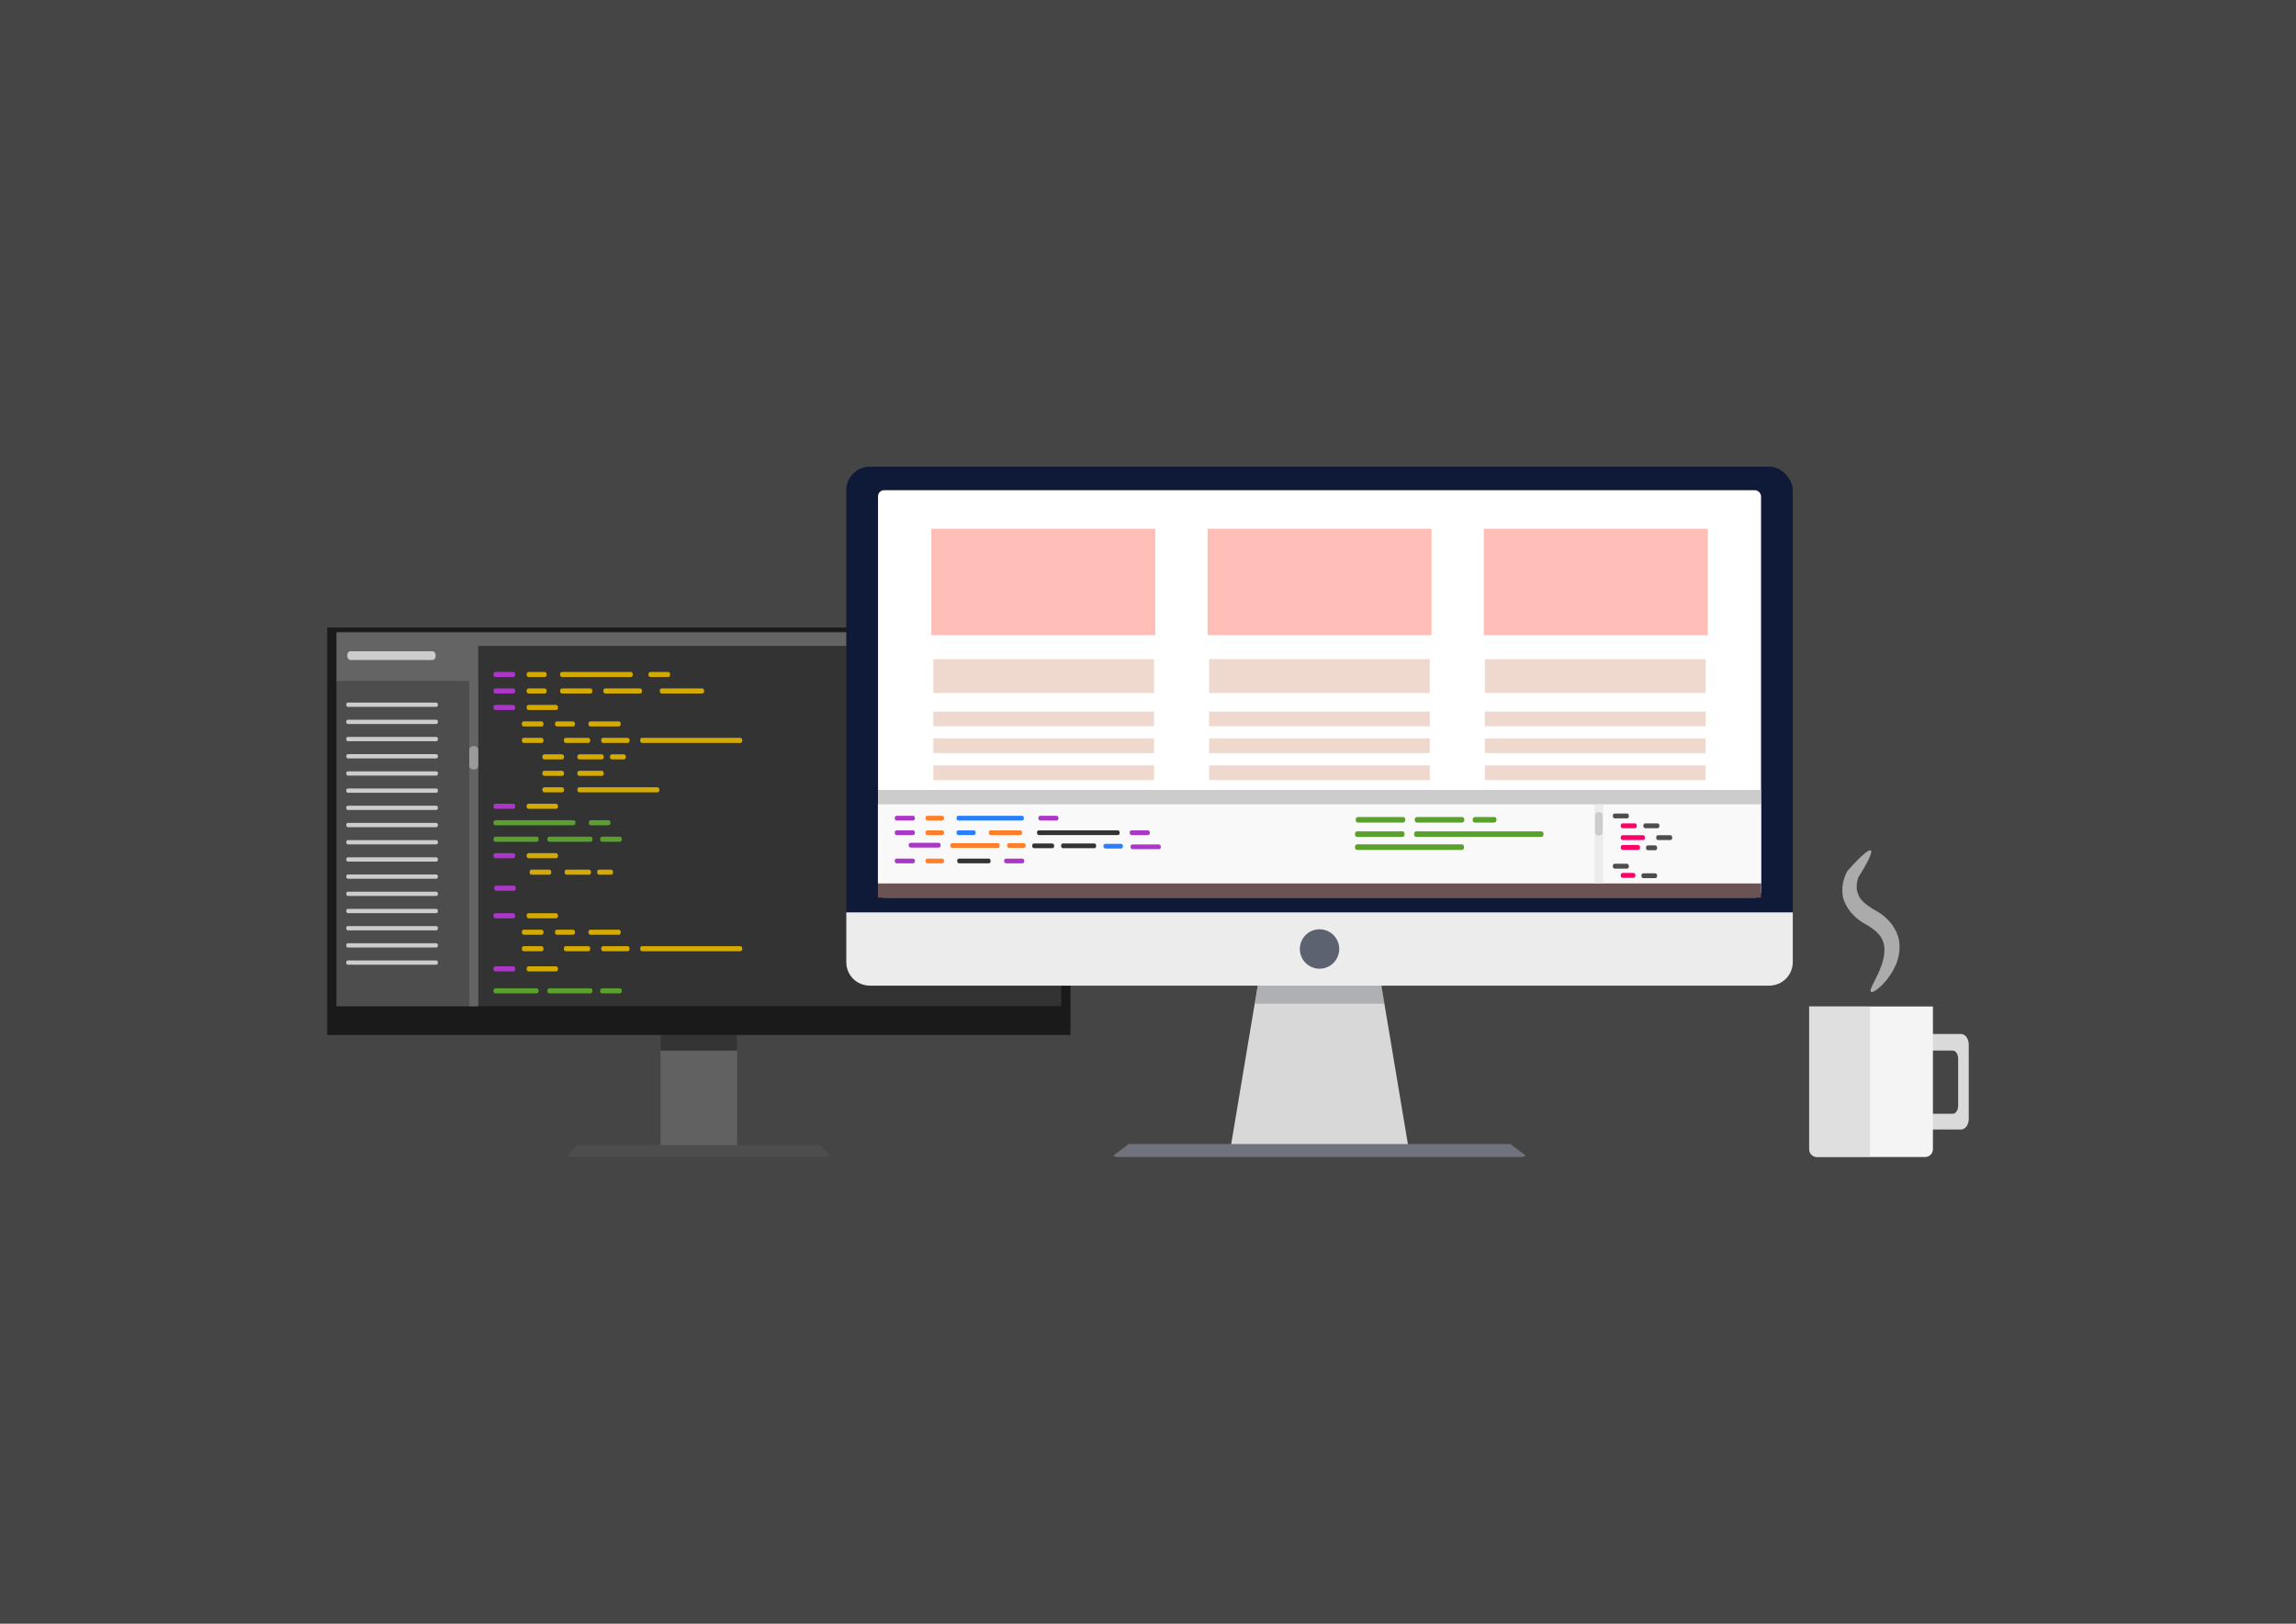 <svg xmlns="http://www.w3.org/2000/svg" xmlns:xlink="http://www.w3.org/1999/xlink" width="1122.52" height="793.701" viewBox="0 0 297 210" xmlns:v="https://vecta.io/nano"><style><![CDATA[.B{fill:#d4aa00}.C{fill:#ab37c8}.D{fill:#4d4d4d}.E{fill:#5aa02c}.F{fill:#ff7f2a}.G{fill:#2a7fff}]]></style><defs><filter id="A" x="-.008" width="1.015" y="-.053" height="1.105" color-interpolation-filters="sRGB"><feGaussianBlur stdDeviation=".082"/></filter><path id="B" d="M120.733 179.027h28.547v1.9h-28.547z"/></defs><path d="M0 0h297v210H0z" fill="#454545"/><g transform="translate(0 -87)"><path d="M85.447 220.806h9.906V235.2h-9.906z" fill="#616161"/><path d="M74.72 235.1c-.144 0-.17.13-.26.226l-1.016 1.08c-.09.097.116.226.26.226h33.392c.144 0 .352-.13.26-.226l-1.016-1.08c-.09-.097-.116-.226-.26-.226H88.467z" class="D"/><path d="M42.33 168.156h96.137v52.7H42.33z" fill="#1a1a1a"/><path d="M43.535 168.703h93.73v48.433h-93.73z" fill="#333"/><path d="M43.535 175.098H61.86v42.038H43.535z" class="D"/><path d="M61.702 168.8h75.302v1.74H61.702z" fill="#646464"/><g transform="matrix(.693 0 0 .693 234.287 94.288)"><rect ry=".369" y="114.894" x="-245.959" height=".949" width="4.036" class="C"/><g class="B"><rect width="3.724" height=".949" x="-239.77" y="114.894" ry=".369"/><rect ry=".369" y="114.894" x="-233.525" height=".949" width="13.56"/><rect width="4.036" height=".949" x="-217.034" y="114.894" ry=".369"/></g></g><g transform="matrix(.693 0 0 .693 234.287 94.31)"><rect ry=".369" y="117.936" x="-245.959" height=".949" width="4.036" class="C"/><g class="B"><rect width="3.724" height=".949" x="-239.77" y="117.936" ry=".369"/><rect width="6.019" height=".949" x="-233.525" y="117.936" ry=".369"/><rect ry=".369" y="117.936" x="-214.918" height=".949" width="8.269"/><rect ry=".369" y="117.936" x="-225.455" height=".949" width="7.21"/></g></g><g transform="matrix(.693 0 0 .693 234.287 94.148)"><rect ry=".369" y="121.244" x="-245.959" height=".949" width="4.036" class="C"/><rect width="5.84" height=".949" x="-239.77" y="121.244" ry=".369" class="B"/></g><g transform="matrix(.693 0 0 .693 234.287 94.17)" class="B"><rect ry=".369" y="124.286" x="-240.667" height=".949" width="4.036"/><rect width="3.724" height=".949" x="-234.478" y="124.286" ry=".369"/><rect ry=".369" y="124.286" x="-228.233" height=".949" width="6.019"/></g><g transform="matrix(.693 0 0 .693 234.287 94.1)" class="B"><rect width="4.036" height=".949" x="-240.667" y="127.461" ry=".369"/><rect ry=".369" y="127.461" x="-232.825" height=".949" width="4.914"/><rect width="5.291" height=".949" x="-225.852" y="127.461" ry=".369"/><rect ry=".369" y="127.461" x="-218.576" height=".949" width="19.05"/></g><g transform="matrix(.693 0 0 .693 234.287 93.897)" class="B"><rect ry=".369" y="130.829" x="-236.832" height=".949" width="4.036"/><rect width="4.914" height=".949" x="-230.299" y="130.829" ry=".369"/><rect ry=".369" y="130.829" x="-224.219" height=".949" width="2.95"/></g><g transform="matrix(.693 0 0 .693 234.287 94.017)" class="B"><rect width="4.036" height=".949" x="-236.832" y="133.729" ry=".369"/><rect ry=".369" y="133.729" x="-230.299" height=".949" width="4.914"/></g><g transform="matrix(.693 0 0 .693 234.287 94.332)" class="B"><rect ry=".369" y="136.348" x="-236.832" height=".949" width="4.036"/><rect width="15.298" height=".949" x="-230.299" y="136.348" ry=".369"/></g><g transform="matrix(.693 0 0 .693 234.287 94.37)"><rect width="4.036" height=".949" x="-245.959" y="139.368" ry=".369" class="C"/><rect ry=".369" y="139.368" x="-239.77" height=".949" width="5.84" class="B"/></g><g transform="matrix(-.693 0 0 .693 234.287 94.376)" class="E"><rect width="4.036" height=".949" x="224.129" y="142.433" ry=".369"/><rect ry=".369" y="142.433" x="230.662" height=".949" width="15.298"/></g><g transform="matrix(-.693 0 0 .693 234.287 94.581)" class="E"><rect ry=".369" y="145.212" x="222.013" height=".949" width="4.036"/><rect width="8.419" height=".949" x="237.541" y="145.212" ry=".369"/><rect ry=".369" y="145.212" x="227.487" height=".949" width="8.419"/></g><g transform="matrix(.693 0 0 .693 234.287 94.435)"><rect width="4.036" height=".949" x="-245.959" y="148.496" ry=".369" class="C"/><rect ry=".369" y="148.496" x="-239.77" height=".949" width="5.84" class="B"/></g><g transform="matrix(.693 0 0 .693 234.287 94.415)" class="B"><rect width="4.036" height=".949" x="-239.213" y="151.599" ry=".369"/><rect ry=".369" y="151.599" x="-232.68" height=".949" width="4.914"/><rect width="2.95" height=".949" x="-226.6" y="151.599" ry=".369"/></g><rect width="2.795" height=".658" x="63.932" y="201.544" ry=".256" class="C"/><g fill="#ccc"><rect width="11.849" height=".555" x="44.794" y="177.863" ry=".216"/><rect ry=".216" y="180.087" x="44.794" height=".555" width="11.849"/><rect width="11.849" height=".555" x="44.794" y="182.31" ry=".216"/><rect ry=".216" y="184.534" x="44.794" height=".555" width="11.849"/><rect width="11.849" height=".555" x="44.794" y="186.758" ry=".216"/><rect ry=".216" y="188.981" x="44.794" height=".555" width="11.849"/><rect width="11.849" height=".555" x="44.794" y="191.205" ry=".216"/><rect ry=".216" y="193.429" x="44.794" height=".555" width="11.849"/><rect width="11.849" height=".555" x="44.794" y="195.652" ry=".216"/><rect ry=".216" y="197.876" x="44.794" height=".555" width="11.849"/><rect width="11.849" height=".555" x="44.794" y="200.1" ry=".216"/><rect ry=".216" y="202.323" x="44.794" height=".555" width="11.849"/><rect width="11.849" height=".555" x="44.794" y="204.547" ry=".216"/><rect ry=".216" y="206.771" x="44.794" height=".555" width="11.849"/><rect width="11.849" height=".555" x="44.794" y="208.994" ry=".216"/><rect ry=".216" y="211.218" x="44.794" height=".555" width="11.849"/></g><g transform="matrix(.693 0 0 .693 234.287 121.086)"><rect width="4.036" height=".949" x="-245.959" y="121.244" ry=".369" class="C"/><rect ry=".369" y="121.244" x="-239.77" height=".949" width="5.84" class="B"/></g><g transform="matrix(.693 0 0 .693 234.287 121.108)" class="B"><rect width="4.036" height=".949" x="-240.667" y="124.286" ry=".369"/><rect ry=".369" y="124.286" x="-234.478" height=".949" width="3.724"/><rect width="6.019" height=".949" x="-228.233" y="124.286" ry=".369"/></g><g transform="matrix(.693 0 0 .693 234.287 121.038)" class="B"><rect ry=".369" y="127.461" x="-240.667" height=".949" width="4.036"/><rect width="4.914" height=".949" x="-232.825" y="127.461" ry=".369"/><rect ry=".369" y="127.461" x="-225.852" height=".949" width="5.291"/><rect width="19.05" height=".949" x="-218.576" y="127.461" ry=".369"/></g><g transform="matrix(.693 0 0 .693 234.287 127.958)"><rect ry=".369" y="121.244" x="-245.959" height=".949" width="4.036" class="C"/><rect width="5.84" height=".949" x="-239.77" y="121.244" ry=".369" class="B"/></g><g transform="matrix(-.693 0 0 .693 234.287 114.189)" class="E"><rect width="4.036" height=".949" x="222.013" y="145.212" ry=".369"/><rect ry=".369" y="145.212" x="237.541" height=".949" width="8.419"/><rect width="8.419" height=".949" x="227.487" y="145.212" ry=".369"/></g><path d="M85.447 220.806h9.906v2.082h-9.906z" opacity=".614" fill="#191919"/><path d="M60.702 174.938h1.157v42.198h-1.157zM43.535 168.8H61.86v6.307H43.535z" fill="#646464"/><rect width="11.417" height="1.136" x="44.928" y="171.226" ry=".442" fill="#ccc"/><rect ry=".45" y="-61.859" x="183.507" height="1.157" width="2.997" transform="rotate(90)" fill="#9a9a9a"/><path d="M248.148 220.727c-.558 0-1.007.61-1.007 1.37v9.616c0 .76.45 1.37 1.007 1.37h5.514c.558 0 1.007-.61 1.007-1.37v-9.616c0-.76-.45-1.37-1.007-1.37zm.618 2.15h3.832c.388 0 .7.46.7 1.034v6.105c0 .573-.312 1.034-.7 1.034h-3.832c-.388 0-.7-.46-.7-1.034v-6.105c0-.573.312-1.034.7-1.034z" fill="#dadada"/><path d="M234.027 217.17v18.455c0 .564.454 1.018 1.018 1.018h13.97c.564 0 1.018-.454 1.018-1.018V217.17z" fill="#f4f4f4"/><path d="M241.898 217.17v19.473h-6.854c-.564 0-1.018-.454-1.018-1.018V217.17z" fill="#ccc" fill-opacity=".533"/><path d="M241.996 197.003c.26.197-.402 1.558-1.618 3.478-.2.668-.326 1.498-.03 2.112.24.823 1.09 1.47 2.17 2.12l.417.234c1.273.774 2.253 1.95 2.654 3.377.328 1.458-.015 2.776-.476 3.722h0c-.553 1.166-1.286 2-1.826 2.513h0c-.32.3-.602.507-.82.628h0c-.116.065-.215.105-.293.12h0c-.073-.025-.118-.033-.144-.034s-.034.005-.035.005.006-.01.005-.035a.54.54 0 0 0-.04-.143h0a1.35 1.35 0 0 1 .083-.291h0c.087-.223.232-.518.414-.88h0c.296-.592.78-1.528 1.062-2.504h0c.217-.797.377-1.78.09-2.56-.207-.784-.907-1.463-1.835-2.065l-.303-.19c-1.406-.72-2.568-1.907-3.038-3.445-.305-1.397.057-2.645.537-3.513 1.626-1.83 2.762-2.85 3.024-2.65z" fill="#e0e0e0" fill-opacity=".662"/><rect ry="3.042" y="147.357" x="109.471" height="67.119" width="122.439" fill="#0f1938"/><path d="M162.698 214.447l-3.462 20.674h22.908l-3.462-20.674h-7.992z" fill="#d8d8d8"/><rect width="114.223" height="52.695" x="113.579" y="150.399" ry=".785" fill="#fff"/><path d="M113.562 201.23h114.24v1.864h-114.24z" fill="#6c5353"/><path d="M113.562 190.907h114.24v10.322h-114.24z" fill="#f9f9f9"/><path d="M113.58 189.165h114.223v1.864H113.58z" fill="#ccc"/><path d="M206.256 191.035h1.128v10.195h-1.128z" fill="#ececec"/><rect ry=".237" y="192.509" x="115.75" height=".61" width="2.592" class="C"/><rect width="2.391" height=".61" x="119.724" y="192.509" ry=".237" class="F"/><rect ry=".237" y="192.509" x="123.735" height=".61" width="8.708" class="G"/><rect width="2.592" height=".61" x="115.75" y="194.393" ry=".237" class="C"/><rect ry=".237" y="194.393" x="119.724" height=".61" width="2.391" class="F"/><rect width="2.469" height=".61" x="123.735" y="194.393" ry=".237" class="G"/><rect width="4.306" height=".61" x="127.906" y="194.393" ry=".237" class="F"/><rect ry=".237" y="194.393" x="134.145" height=".61" width="10.687" fill="#333"/><g class="C"><rect ry=".237" y="194.393" x="146.139" height=".61" width="2.592"/><rect width="2.592" height=".61" x="134.326" y="192.509" ry=".237"/><rect ry=".237" y="196.007" x="117.552" height=".61" width="4.121"/></g><g class="F"><rect width="6.385" height=".61" x="122.928" y="196.049" ry=".237"/><rect width="2.391" height=".61" x="130.278" y="196.049" ry=".237"/></g><g fill="#333"><rect width="2.828" height=".61" x="133.526" y="196.092" ry=".237"/><rect ry=".237" y="196.092" x="137.264" height=".61" width="4.527"/></g><rect ry=".237" y="196.134" x="142.742" height=".61" width="2.512" class="G"/><g class="C"><rect width="3.909" height=".61" x="146.242" y="196.219" ry=".237"/><rect ry=".237" y="198.046" x="115.75" height=".61" width="2.592"/></g><rect width="2.391" height=".61" x="119.724" y="198.046" ry=".237" class="F"/><rect ry=".237" y="198.046" x="123.828" height=".61" width="4.306" fill="#333"/><rect width="2.592" height=".61" x="129.896" y="198.046" ry=".237" class="C"/><rect transform="rotate(90)" width="2.997" height=".97" x="192.05" y="-207.305" ry=".377" fill="#ccc"/><g transform="scale(-1)"><rect ry=".245" y="-192.844" x="-210.698" height=".63" width="2.063" class="D"/><rect width="2.063" height=".63" x="-211.717" y="-194.119" ry=".245" fill="#f06"/><rect ry=".245" y="-194.119" x="-214.648" height=".63" width="2.063" class="D"/><rect ry=".245" y="-195.648" x="-212.779" height=".63" width="3.125" fill="#f06"/><rect width="2.063" height=".63" x="-216.305" y="-195.648" ry=".245" class="D"/><rect ry=".245" y="-196.922" x="-212.142" height=".63" width="2.488" fill="#f06"/><g class="D"><rect width="1.426" height=".63" x="-214.351" y="-196.965" ry=".245"/><rect width="2.063" height=".63" x="-210.698" y="-199.344" ry=".245"/></g><rect width="1.893" height=".63" x="-211.547" y="-200.533" ry=".245" fill="#f06"/><rect ry=".245" y="-200.576" x="-214.351" height=".63" width="2.02" class="D"/></g><path d="M146.1 234.96c-.226 0-.266.14-.408.248l-1.593 1.187c-.143.106.182.248.408.248h52.366c.226 0 .55-.14.408-.248l-1.593-1.187c-.143-.106-.182-.248-.408-.248H167.66z" fill="#70737e"/><g transform="matrix(-.76 0 0 .76 362.302 82.304)" class="E"><rect width="4.036" height=".949" x="222.013" y="145.212" ry=".369"/><rect ry=".369" y="145.212" x="237.541" height=".949" width="8.419"/><rect width="8.419" height=".949" x="227.487" y="145.212" ry=".369"/></g><g transform="scale(-1 1)" class="E"><rect ry=".281" y="194.522" x="-181.682" height=".722" width="6.401"/><rect width="16.734" height=".722" x="-199.66" y="194.522" ry=".281"/><rect width="14.091" height=".722" x="-189.371" y="196.204" ry=".281"/></g><path transform="matrix(.642 0 0 .642 219.856 92.554)" d="M-89 189.798l-.63 3.755h26.147l-.63-3.755z" opacity=".614" fill="#6d6f7a" filter="url(#A)"/><path d="M109.47 205v6.435c0 1.685 1.357 3.042 3.042 3.042h116.355c1.685 0 3.042-1.357 3.042-3.042V205z" fill="#ececec"/><circle r="2.549" cy="209.738" cx="170.69" fill="#0b1229" fill-opacity=".63"/><g fill="#efd9ce"><path d="M120.733 172.25h28.547v4.378h-28.547z"/><use xlink:href="#B"/><use xlink:href="#B" y="3.473"/><use xlink:href="#B" y="6.966"/><path d="M156.405 172.25h28.547v4.378h-28.547z"/><use xlink:href="#B" x="35.672"/><use xlink:href="#B" x="35.672" y="3.473"/><use xlink:href="#B" x="35.672" y="6.966"/><path d="M192.076 172.25h28.547v4.378h-28.547z"/><use xlink:href="#B" x="71.343"/><use xlink:href="#B" x="71.343" y="3.473"/><use xlink:href="#B" x="71.343" y="6.966"/></g><path d="M120.47 155.382h28.97v13.764h-28.97zm35.734 0h28.97v13.764h-28.97zm35.734 0h28.97v13.764h-28.97z" fill-opacity=".724" fill="#ffa69e"/></g></svg>